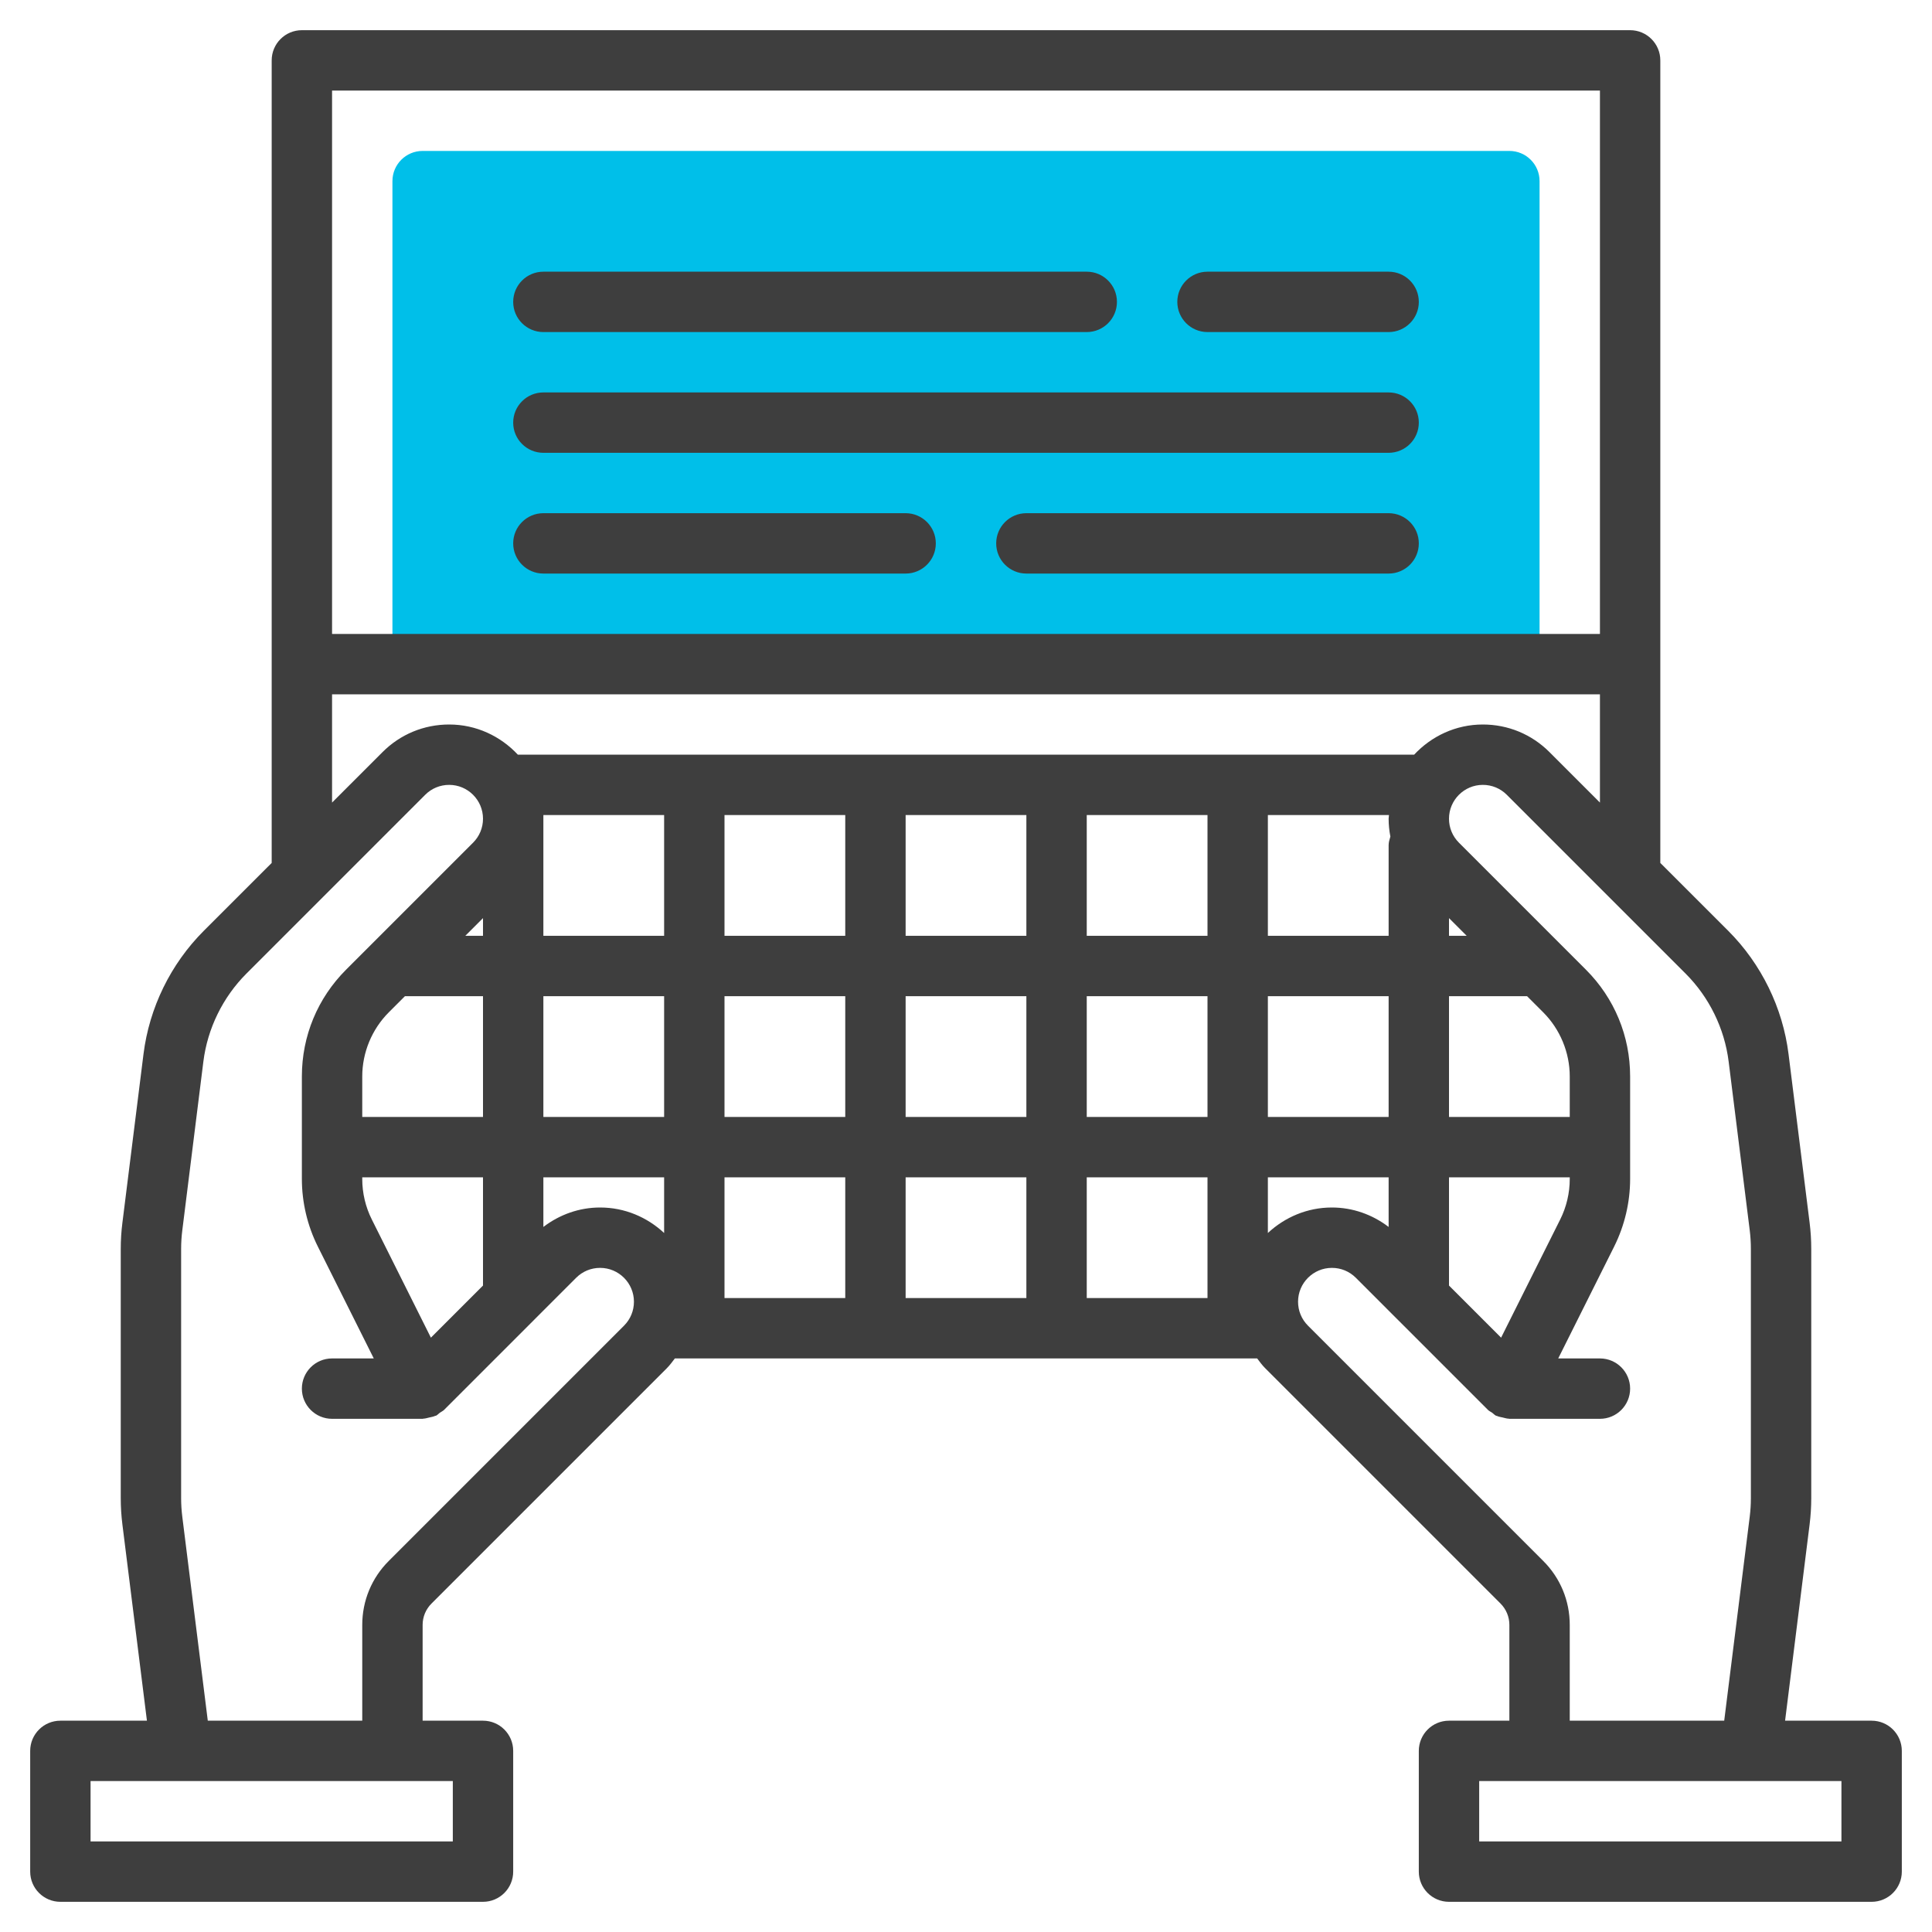 <svg width="96" height="96" viewBox="0 0 96 96" fill="none" xmlns="http://www.w3.org/2000/svg">
<path d="M75 7.5H21C20.171 7.5 19.5 8.171 19.5 9V33H22.5H73.5H76.5V9C76.5 8.171 75.829 7.5 75 7.5Z" fill="#00BFE9"/>
<path d="M93 85.5H88.7L89.919 75.743C89.973 75.311 90 74.876 90 74.439V62.059C90 61.624 89.973 61.188 89.919 60.758L88.872 52.379C88.584 50.073 87.52 47.9 85.878 46.255L82.5 42.879V3C82.5 2.172 81.828 1.5 81 1.5H15C14.172 1.5 13.5 2.172 13.5 3V42.879L10.123 46.255C8.481 47.898 7.418 50.072 7.13 52.379L6.082 60.758C6.027 61.19 6 61.624 6 62.061V74.441C6 74.876 6.027 75.312 6.081 75.743L7.301 85.5H3C2.172 85.5 1.5 86.172 1.5 87V93C1.5 93.828 2.172 94.5 3 94.5H24C24.828 94.5 25.5 93.828 25.5 93V87C25.5 86.172 24.828 85.5 24 85.5H21V80.743C21 80.343 21.156 79.965 21.439 79.681L33.129 67.992C33.282 67.839 33.405 67.668 33.534 67.5H62.468C62.596 67.668 62.719 67.841 62.873 67.992L74.562 79.681C74.844 79.965 75 80.343 75 80.743V85.5H72C71.172 85.5 70.5 86.172 70.5 87V93C70.5 93.828 71.172 94.5 72 94.5H93C93.828 94.5 94.5 93.828 94.5 93V87C94.5 86.172 93.828 85.5 93 85.5ZM79.5 4.5V31.5H16.5V4.5H79.5ZM16.5 34.5H79.5V39.879L76.992 37.371C76.109 36.487 74.933 36 73.681 36C72.332 36 71.123 36.584 70.267 37.5H25.733C24.878 36.584 23.669 36 22.319 36C21.067 36 19.892 36.487 19.008 37.371L16.5 39.879V34.5ZM74.589 66.468L72 63.879V58.5H78V58.584C78 59.279 77.837 59.974 77.525 60.597L74.589 66.468ZM66.181 60C64.95 60 63.837 60.487 63 61.267V58.5H69V60.966C68.19 60.349 67.216 60 66.181 60ZM21.411 66.468L18.476 60.597C18.163 59.974 18 59.279 18 58.584V58.5H24V63.879L21.411 66.468ZM42 40.5V46.5H36V40.5H42ZM51 40.5V46.5H45V40.5H51ZM60 40.5V46.5H54V40.5H60ZM69.018 40.5C69.016 40.562 69 40.62 69 40.681C69 40.983 69.031 41.28 69.087 41.569C69.045 41.709 69 41.847 69 42V46.5H63V40.5H69.018ZM36 49.5H42V55.5H36V49.5ZM33 55.5H27V49.5H33V55.5ZM45 49.5H51V55.5H45V49.5ZM54 49.5H60V55.5H54V49.5ZM63 49.5H69V55.5H63V49.5ZM33 46.5H27V40.5H33V46.5ZM24 46.5H23.121L24 45.621V46.5ZM19.317 50.304L20.121 49.5H24V55.5H18V53.486C18 52.3 18.48 51.141 19.317 50.304ZM27 58.5H33V61.267C32.163 60.487 31.05 60 29.819 60C28.784 60 27.81 60.349 27 60.966V58.5ZM36 58.5H42V64.5H36V58.5ZM45 58.5H51V64.5H45V58.5ZM54 58.5H60V64.5H54V58.5ZM72 55.5V49.5H75.879L76.683 50.304C77.52 51.141 78 52.3 78 53.486V55.5H72ZM72 46.5V45.621L72.879 46.5H72ZM22.5 91.5H4.5V88.5H22.5V91.5ZM19.319 77.561C18.468 78.409 18 79.54 18 80.743V85.5H10.325L9.059 75.371C9.02 75.061 9 74.749 9 74.439V62.059C9 61.749 9.02 61.437 9.059 61.13L10.105 52.751C10.311 51.103 11.072 49.551 12.245 48.377L16.059 44.562C16.061 44.56 16.062 44.559 16.064 44.557L21.131 39.49C21.447 39.175 21.869 39 22.319 39C23.245 39 24 39.755 24 40.681C24 41.132 23.825 41.553 23.508 41.871L18.439 46.94C18.439 46.94 18.439 46.94 18.438 46.941L17.196 48.183C15.78 49.599 15 51.481 15 53.486V58.584C15 59.742 15.274 60.901 15.792 61.938L18.573 67.5H16.5C15.672 67.5 15 68.172 15 69C15 69.828 15.672 70.5 16.5 70.5H21C21.015 70.5 21.03 70.491 21.045 70.491C21.14 70.488 21.23 70.457 21.324 70.436C21.424 70.413 21.525 70.398 21.618 70.356C21.634 70.349 21.654 70.35 21.671 70.343C21.744 70.306 21.792 70.243 21.857 70.197C21.924 70.149 22.002 70.119 22.061 70.061L26.561 65.561C26.561 65.561 26.561 65.561 26.562 65.559L28.631 63.49C28.947 63.175 29.369 63 29.819 63C30.745 63 31.5 63.755 31.5 64.681C31.5 65.132 31.325 65.553 31.008 65.871L19.319 77.561ZM76.681 77.561L64.992 65.871C64.675 65.553 64.5 65.132 64.5 64.681C64.5 63.755 65.254 63 66.181 63C66.632 63 67.053 63.175 67.371 63.492L69.439 65.561C69.439 65.561 69.439 65.561 69.441 65.562L73.941 70.062C73.999 70.121 74.078 70.15 74.145 70.198C74.21 70.245 74.257 70.306 74.331 70.344C74.347 70.353 74.367 70.35 74.383 70.358C74.477 70.4 74.577 70.415 74.677 70.437C74.772 70.458 74.862 70.49 74.957 70.493C74.97 70.491 74.985 70.5 75 70.5H79.5C80.328 70.5 81 69.828 81 69C81 68.172 80.328 67.5 79.5 67.5H77.427L80.208 61.938C80.725 60.901 81 59.742 81 58.584V53.486C81 51.483 80.22 49.599 78.804 48.183L77.562 46.941C77.562 46.941 77.562 46.941 77.561 46.94L72.492 41.871C72.175 41.553 72 41.132 72 40.681C72 39.755 72.754 39 73.681 39C74.132 39 74.553 39.175 74.871 39.492L79.938 44.559C79.939 44.56 79.941 44.562 79.942 44.563L83.757 48.378C84.93 49.551 85.691 51.105 85.896 52.752L86.943 61.131C86.981 61.438 87 61.751 87 62.061V74.441C87 74.751 86.981 75.063 86.942 75.371L85.675 85.5H78V80.743C78 79.54 77.532 78.409 76.681 77.561ZM91.5 91.5H73.5V88.5H91.5V91.5Z" fill="#3E3E3E"/>
<path d="M27 16.5H54C54.828 16.5 55.5 15.828 55.5 15C55.5 14.172 54.828 13.5 54 13.5H27C26.172 13.5 25.5 14.172 25.5 15C25.5 15.828 26.172 16.5 27 16.5Z" fill="#3E3E3E"/>
<path d="M27 28.5H45C45.828 28.5 46.5 27.828 46.5 27C46.5 26.172 45.828 25.5 45 25.5H27C26.172 25.5 25.5 26.172 25.5 27C25.5 27.828 26.172 28.5 27 28.5Z" fill="#3E3E3E"/>
<path d="M69 25.5H51C50.172 25.5 49.5 26.172 49.5 27C49.5 27.828 50.172 28.5 51 28.5H69C69.828 28.5 70.5 27.828 70.5 27C70.5 26.172 69.828 25.5 69 25.5Z" fill="#3E3E3E"/>
<path d="M60 16.5H69C69.828 16.5 70.5 15.828 70.5 15C70.5 14.172 69.828 13.5 69 13.5H60C59.172 13.5 58.5 14.172 58.5 15C58.5 15.828 59.172 16.5 60 16.5Z" fill="#3E3E3E"/>
<path d="M27 22.5H69C69.828 22.5 70.5 21.828 70.5 21C70.5 20.172 69.828 19.5 69 19.5H27C26.172 19.5 25.5 20.172 25.5 21C25.5 21.828 26.172 22.5 27 22.5Z" fill="#3E3E3E"/>
</svg>
